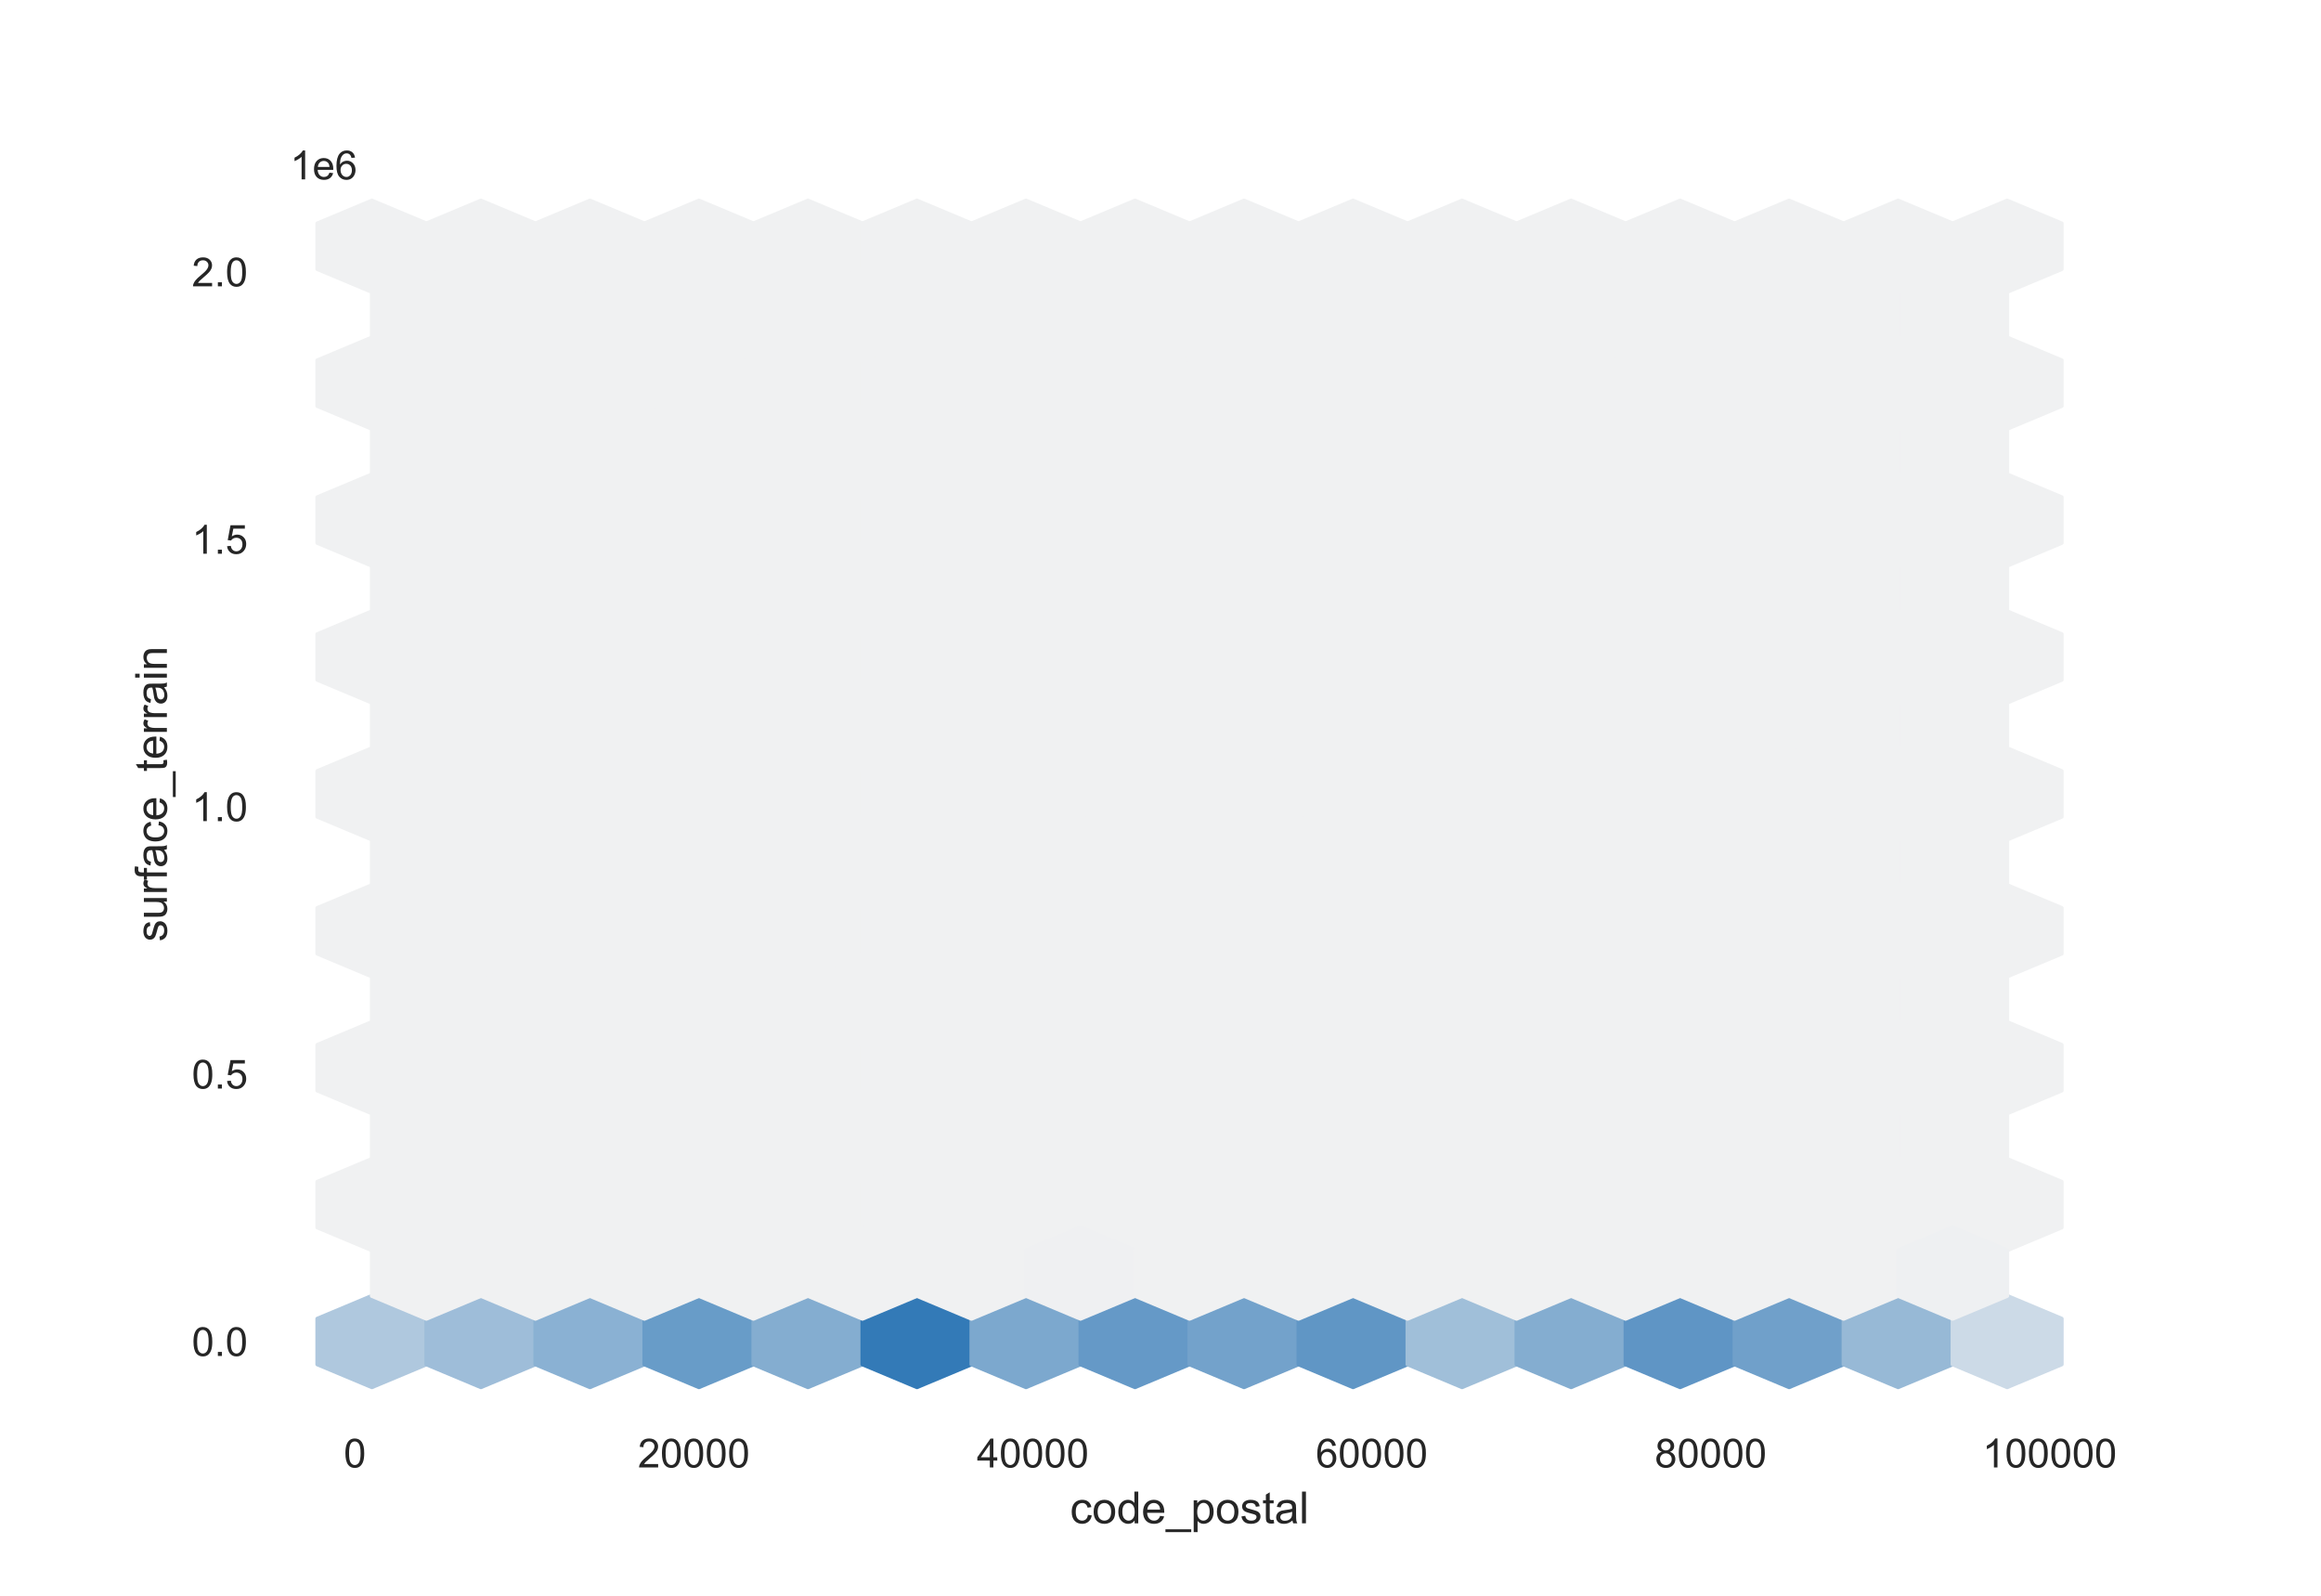 <?xml version="1.0" encoding="utf-8" standalone="no"?>
<!DOCTYPE svg PUBLIC "-//W3C//DTD SVG 1.1//EN"
  "http://www.w3.org/Graphics/SVG/1.1/DTD/svg11.dtd">
<!-- Created with matplotlib (https://matplotlib.org/) -->
<svg height="396pt" version="1.1" viewBox="0 0 576 396" width="576pt" xmlns="http://www.w3.org/2000/svg" xmlns:xlink="http://www.w3.org/1999/xlink">
 <defs>
  <style type="text/css">*{stroke-linecap:butt;stroke-linejoin:round;}</style>
 </defs>
 <g id="figure_1">
  <g id="patch_1">
   <path d="M 0 396 
L 576 396 
L 576 0 
L 0 0 
z
" style="fill:#ffffff;"/>
  </g>
  <g id="axes_1">
   <g id="patch_2">
    <path d="M 72 346.5 
L 518.4 346.5 
L 518.4 47.52 
L 72 47.52 
z
" style="fill:#ffffff;"/>
   </g>
   <g id="matplotlib.axis_1">
    <g id="xtick_1">
     <g id="text_1">
      <!-- 0 -->
      <g style="fill:#262626;" transform="translate(85.305 364.158)scale(0.1 -0.1)">
       <defs>
        <path d="M 4.156 35.297 
Q 4.156 48 6.766 55.734 
Q 9.375 63.484 14.516 67.672 
Q 19.672 71.875 27.484 71.875 
Q 33.25 71.875 37.594 69.547 
Q 41.938 67.234 44.766 62.859 
Q 47.609 58.5 49.219 52.219 
Q 50.828 45.953 50.828 35.297 
Q 50.828 22.703 48.234 14.969 
Q 45.656 7.234 40.5 3 
Q 35.359 -1.219 27.484 -1.219 
Q 17.141 -1.219 11.234 6.203 
Q 4.156 15.141 4.156 35.297 
z
M 13.188 35.297 
Q 13.188 17.672 17.312 11.828 
Q 21.438 6 27.484 6 
Q 33.547 6 37.672 11.859 
Q 41.797 17.719 41.797 35.297 
Q 41.797 52.984 37.672 58.781 
Q 33.547 64.594 27.391 64.594 
Q 21.344 64.594 17.719 59.469 
Q 13.188 52.938 13.188 35.297 
z
" id="ArialMT-48"/>
       </defs>
       <use xlink:href="#ArialMT-48"/>
      </g>
     </g>
    </g>
    <g id="xtick_2">
     <g id="text_2">
      <!-- 20000 -->
      <g style="fill:#262626;" transform="translate(158.299 364.158)scale(0.1 -0.1)">
       <defs>
        <path d="M 50.344 8.453 
L 50.344 0 
L 3.031 0 
Q 2.938 3.172 4.047 6.109 
Q 5.859 10.938 9.828 15.625 
Q 13.812 20.312 21.344 26.469 
Q 33.016 36.031 37.109 41.625 
Q 41.219 47.219 41.219 52.203 
Q 41.219 57.422 37.469 61 
Q 33.734 64.594 27.734 64.594 
Q 21.391 64.594 17.578 60.781 
Q 13.766 56.984 13.719 50.25 
L 4.688 51.172 
Q 5.609 61.281 11.656 66.578 
Q 17.719 71.875 27.938 71.875 
Q 38.234 71.875 44.234 66.156 
Q 50.25 60.453 50.25 52 
Q 50.25 47.703 48.484 43.547 
Q 46.734 39.406 42.656 34.812 
Q 38.578 30.219 29.109 22.219 
Q 21.188 15.578 18.938 13.203 
Q 16.703 10.844 15.234 8.453 
z
" id="ArialMT-50"/>
       </defs>
       <use xlink:href="#ArialMT-50"/>
       <use x="55.615" xlink:href="#ArialMT-48"/>
       <use x="111.23" xlink:href="#ArialMT-48"/>
       <use x="166.846" xlink:href="#ArialMT-48"/>
       <use x="222.461" xlink:href="#ArialMT-48"/>
      </g>
     </g>
    </g>
    <g id="xtick_3">
     <g id="text_3">
      <!-- 40000 -->
      <g style="fill:#262626;" transform="translate(242.415 364.158)scale(0.1 -0.1)">
       <defs>
        <path d="M 32.328 0 
L 32.328 17.141 
L 1.266 17.141 
L 1.266 25.203 
L 33.938 71.578 
L 41.109 71.578 
L 41.109 25.203 
L 50.781 25.203 
L 50.781 17.141 
L 41.109 17.141 
L 41.109 0 
z
M 32.328 25.203 
L 32.328 57.469 
L 9.906 25.203 
z
" id="ArialMT-52"/>
       </defs>
       <use xlink:href="#ArialMT-52"/>
       <use x="55.615" xlink:href="#ArialMT-48"/>
       <use x="111.23" xlink:href="#ArialMT-48"/>
       <use x="166.846" xlink:href="#ArialMT-48"/>
       <use x="222.461" xlink:href="#ArialMT-48"/>
      </g>
     </g>
    </g>
    <g id="xtick_4">
     <g id="text_4">
      <!-- 60000 -->
      <g style="fill:#262626;" transform="translate(326.531 364.158)scale(0.1 -0.1)">
       <defs>
        <path d="M 49.75 54.047 
L 41.016 53.375 
Q 39.844 58.547 37.703 60.891 
Q 34.125 64.656 28.906 64.656 
Q 24.703 64.656 21.531 62.312 
Q 17.391 59.281 14.984 53.469 
Q 12.594 47.656 12.5 36.922 
Q 15.672 41.75 20.266 44.094 
Q 24.859 46.438 29.891 46.438 
Q 38.672 46.438 44.844 39.969 
Q 51.031 33.5 51.031 23.25 
Q 51.031 16.5 48.125 10.719 
Q 45.219 4.938 40.141 1.859 
Q 35.062 -1.219 28.609 -1.219 
Q 17.625 -1.219 10.688 6.859 
Q 3.766 14.938 3.766 33.5 
Q 3.766 54.25 11.422 63.672 
Q 18.109 71.875 29.438 71.875 
Q 37.891 71.875 43.281 67.141 
Q 48.688 62.406 49.75 54.047 
z
M 13.875 23.188 
Q 13.875 18.656 15.797 14.5 
Q 17.719 10.359 21.188 8.172 
Q 24.656 6 28.469 6 
Q 34.031 6 38.031 10.484 
Q 42.047 14.984 42.047 22.703 
Q 42.047 30.125 38.078 34.391 
Q 34.125 38.672 28.125 38.672 
Q 22.172 38.672 18.016 34.391 
Q 13.875 30.125 13.875 23.188 
z
" id="ArialMT-54"/>
       </defs>
       <use xlink:href="#ArialMT-54"/>
       <use x="55.615" xlink:href="#ArialMT-48"/>
       <use x="111.23" xlink:href="#ArialMT-48"/>
       <use x="166.846" xlink:href="#ArialMT-48"/>
       <use x="222.461" xlink:href="#ArialMT-48"/>
      </g>
     </g>
    </g>
    <g id="xtick_5">
     <g id="text_5">
      <!-- 80000 -->
      <g style="fill:#262626;" transform="translate(410.647 364.158)scale(0.1 -0.1)">
       <defs>
        <path d="M 17.672 38.812 
Q 12.203 40.828 9.562 44.531 
Q 6.938 48.25 6.938 53.422 
Q 6.938 61.234 12.547 66.547 
Q 18.172 71.875 27.484 71.875 
Q 36.859 71.875 42.578 66.422 
Q 48.297 60.984 48.297 53.172 
Q 48.297 48.188 45.672 44.5 
Q 43.062 40.828 37.75 38.812 
Q 44.344 36.672 47.781 31.875 
Q 51.219 27.094 51.219 20.453 
Q 51.219 11.281 44.719 5.031 
Q 38.234 -1.219 27.641 -1.219 
Q 17.047 -1.219 10.547 5.047 
Q 4.047 11.328 4.047 20.703 
Q 4.047 27.688 7.594 32.391 
Q 11.141 37.109 17.672 38.812 
z
M 15.922 53.719 
Q 15.922 48.641 19.188 45.406 
Q 22.469 42.188 27.688 42.188 
Q 32.766 42.188 36.016 45.375 
Q 39.266 48.578 39.266 53.219 
Q 39.266 58.062 35.906 61.359 
Q 32.562 64.656 27.594 64.656 
Q 22.562 64.656 19.234 61.422 
Q 15.922 58.203 15.922 53.719 
z
M 13.094 20.656 
Q 13.094 16.891 14.875 13.375 
Q 16.656 9.859 20.172 7.922 
Q 23.688 6 27.734 6 
Q 34.031 6 38.125 10.047 
Q 42.234 14.109 42.234 20.359 
Q 42.234 26.703 38.016 30.859 
Q 33.797 35.016 27.438 35.016 
Q 21.234 35.016 17.156 30.906 
Q 13.094 26.812 13.094 20.656 
z
" id="ArialMT-56"/>
       </defs>
       <use xlink:href="#ArialMT-56"/>
       <use x="55.615" xlink:href="#ArialMT-48"/>
       <use x="111.23" xlink:href="#ArialMT-48"/>
       <use x="166.846" xlink:href="#ArialMT-48"/>
       <use x="222.461" xlink:href="#ArialMT-48"/>
      </g>
     </g>
    </g>
    <g id="xtick_6">
     <g id="text_6">
      <!-- 100000 -->
      <g style="fill:#262626;" transform="translate(491.983 364.158)scale(0.1 -0.1)">
       <defs>
        <path d="M 37.25 0 
L 28.469 0 
L 28.469 56 
Q 25.297 52.984 20.141 49.953 
Q 14.984 46.922 10.891 45.406 
L 10.891 53.906 
Q 18.266 57.375 23.781 62.297 
Q 29.297 67.234 31.594 71.875 
L 37.25 71.875 
z
" id="ArialMT-49"/>
       </defs>
       <use xlink:href="#ArialMT-49"/>
       <use x="55.615" xlink:href="#ArialMT-48"/>
       <use x="111.23" xlink:href="#ArialMT-48"/>
       <use x="166.846" xlink:href="#ArialMT-48"/>
       <use x="222.461" xlink:href="#ArialMT-48"/>
       <use x="278.076" xlink:href="#ArialMT-48"/>
      </g>
     </g>
    </g>
    <g id="text_7">
     <!-- code_postal -->
     <g style="fill:#262626;" transform="translate(265.54 378.019)scale(0.11 -0.11)">
      <defs>
       <path d="M 40.438 19 
L 49.078 17.875 
Q 47.656 8.938 41.812 3.875 
Q 35.984 -1.172 27.484 -1.172 
Q 16.844 -1.172 10.375 5.781 
Q 3.906 12.75 3.906 25.734 
Q 3.906 34.125 6.688 40.422 
Q 9.469 46.734 15.156 49.875 
Q 20.844 53.031 27.547 53.031 
Q 35.984 53.031 41.359 48.75 
Q 46.734 44.484 48.25 36.625 
L 39.703 35.297 
Q 38.484 40.531 35.375 43.156 
Q 32.281 45.797 27.875 45.797 
Q 21.234 45.797 17.078 41.031 
Q 12.938 36.281 12.938 25.984 
Q 12.938 15.531 16.938 10.797 
Q 20.953 6.062 27.391 6.062 
Q 32.562 6.062 36.031 9.234 
Q 39.5 12.406 40.438 19 
z
" id="ArialMT-99"/>
       <path d="M 3.328 25.922 
Q 3.328 40.328 11.328 47.266 
Q 18.016 53.031 27.641 53.031 
Q 38.328 53.031 45.109 46.016 
Q 51.906 39.016 51.906 26.656 
Q 51.906 16.656 48.906 10.906 
Q 45.906 5.172 40.156 2 
Q 34.422 -1.172 27.641 -1.172 
Q 16.75 -1.172 10.031 5.812 
Q 3.328 12.797 3.328 25.922 
z
M 12.359 25.922 
Q 12.359 15.969 16.703 11.016 
Q 21.047 6.062 27.641 6.062 
Q 34.188 6.062 38.531 11.031 
Q 42.875 16.016 42.875 26.219 
Q 42.875 35.844 38.5 40.797 
Q 34.125 45.75 27.641 45.75 
Q 21.047 45.75 16.703 40.812 
Q 12.359 35.891 12.359 25.922 
z
" id="ArialMT-111"/>
       <path d="M 40.234 0 
L 40.234 6.547 
Q 35.297 -1.172 25.734 -1.172 
Q 19.531 -1.172 14.328 2.25 
Q 9.125 5.672 6.266 11.797 
Q 3.422 17.922 3.422 25.875 
Q 3.422 33.641 6 39.969 
Q 8.594 46.297 13.766 49.656 
Q 18.953 53.031 25.344 53.031 
Q 30.031 53.031 33.688 51.047 
Q 37.359 49.078 39.656 45.906 
L 39.656 71.578 
L 48.391 71.578 
L 48.391 0 
z
M 12.453 25.875 
Q 12.453 15.922 16.641 10.984 
Q 20.844 6.062 26.562 6.062 
Q 32.328 6.062 36.344 10.766 
Q 40.375 15.484 40.375 25.141 
Q 40.375 35.797 36.266 40.766 
Q 32.172 45.75 26.172 45.75 
Q 20.312 45.75 16.375 40.969 
Q 12.453 36.188 12.453 25.875 
z
" id="ArialMT-100"/>
       <path d="M 42.094 16.703 
L 51.172 15.578 
Q 49.031 7.625 43.219 3.219 
Q 37.406 -1.172 28.375 -1.172 
Q 17 -1.172 10.328 5.828 
Q 3.656 12.844 3.656 25.484 
Q 3.656 38.578 10.391 45.797 
Q 17.141 53.031 27.875 53.031 
Q 38.281 53.031 44.875 45.953 
Q 51.469 38.875 51.469 26.031 
Q 51.469 25.25 51.422 23.688 
L 12.75 23.688 
Q 13.234 15.141 17.578 10.594 
Q 21.922 6.062 28.422 6.062 
Q 33.25 6.062 36.672 8.594 
Q 40.094 11.141 42.094 16.703 
z
M 13.234 30.906 
L 42.188 30.906 
Q 41.609 37.453 38.875 40.719 
Q 34.672 45.797 27.984 45.797 
Q 21.922 45.797 17.797 41.75 
Q 13.672 37.703 13.234 30.906 
z
" id="ArialMT-101"/>
       <path d="M -1.516 -19.875 
L -1.516 -13.531 
L 56.734 -13.531 
L 56.734 -19.875 
z
" id="ArialMT-95"/>
       <path d="M 6.594 -19.875 
L 6.594 51.859 
L 14.594 51.859 
L 14.594 45.125 
Q 17.438 49.078 21 51.047 
Q 24.562 53.031 29.641 53.031 
Q 36.281 53.031 41.359 49.609 
Q 46.438 46.188 49.016 39.953 
Q 51.609 33.734 51.609 26.312 
Q 51.609 18.359 48.75 11.984 
Q 45.906 5.609 40.453 2.219 
Q 35.016 -1.172 29 -1.172 
Q 24.609 -1.172 21.109 0.688 
Q 17.625 2.547 15.375 5.375 
L 15.375 -19.875 
z
M 14.547 25.641 
Q 14.547 15.625 18.594 10.844 
Q 22.656 6.062 28.422 6.062 
Q 34.281 6.062 38.453 11.016 
Q 42.625 15.969 42.625 26.375 
Q 42.625 36.281 38.547 41.203 
Q 34.469 46.141 28.812 46.141 
Q 23.188 46.141 18.859 40.891 
Q 14.547 35.641 14.547 25.641 
z
" id="ArialMT-112"/>
       <path d="M 3.078 15.484 
L 11.766 16.844 
Q 12.5 11.625 15.844 8.844 
Q 19.188 6.062 25.203 6.062 
Q 31.25 6.062 34.172 8.516 
Q 37.109 10.984 37.109 14.312 
Q 37.109 17.281 34.516 19 
Q 32.719 20.172 25.531 21.969 
Q 15.875 24.422 12.141 26.203 
Q 8.406 27.984 6.469 31.125 
Q 4.547 34.281 4.547 38.094 
Q 4.547 41.547 6.125 44.5 
Q 7.719 47.469 10.453 49.422 
Q 12.5 50.922 16.031 51.969 
Q 19.578 53.031 23.641 53.031 
Q 29.734 53.031 34.344 51.266 
Q 38.969 49.516 41.156 46.5 
Q 43.359 43.5 44.188 38.484 
L 35.594 37.312 
Q 35.016 41.312 32.203 43.547 
Q 29.391 45.797 24.266 45.797 
Q 18.219 45.797 15.625 43.797 
Q 13.031 41.797 13.031 39.109 
Q 13.031 37.406 14.109 36.031 
Q 15.188 34.625 17.484 33.688 
Q 18.797 33.203 25.25 31.453 
Q 34.578 28.953 38.25 27.359 
Q 41.938 25.781 44.031 22.75 
Q 46.141 19.734 46.141 15.234 
Q 46.141 10.844 43.578 6.953 
Q 41.016 3.078 36.172 0.953 
Q 31.344 -1.172 25.25 -1.172 
Q 15.141 -1.172 9.844 3.031 
Q 4.547 7.234 3.078 15.484 
z
" id="ArialMT-115"/>
       <path d="M 25.781 7.859 
L 27.047 0.094 
Q 23.344 -0.688 20.406 -0.688 
Q 15.625 -0.688 12.984 0.828 
Q 10.359 2.344 9.281 4.812 
Q 8.203 7.281 8.203 15.188 
L 8.203 45.016 
L 1.766 45.016 
L 1.766 51.859 
L 8.203 51.859 
L 8.203 64.703 
L 16.938 69.969 
L 16.938 51.859 
L 25.781 51.859 
L 25.781 45.016 
L 16.938 45.016 
L 16.938 14.703 
Q 16.938 10.938 17.406 9.859 
Q 17.875 8.797 18.922 8.156 
Q 19.969 7.516 21.922 7.516 
Q 23.391 7.516 25.781 7.859 
z
" id="ArialMT-116"/>
       <path d="M 40.438 6.391 
Q 35.547 2.25 31.031 0.531 
Q 26.516 -1.172 21.344 -1.172 
Q 12.797 -1.172 8.203 3 
Q 3.609 7.172 3.609 13.672 
Q 3.609 17.484 5.344 20.625 
Q 7.078 23.781 9.891 25.688 
Q 12.703 27.594 16.219 28.562 
Q 18.797 29.25 24.031 29.891 
Q 34.672 31.156 39.703 32.906 
Q 39.75 34.719 39.75 35.203 
Q 39.75 40.578 37.25 42.781 
Q 33.891 45.75 27.25 45.75 
Q 21.047 45.75 18.094 43.578 
Q 15.141 41.406 13.719 35.891 
L 5.125 37.062 
Q 6.297 42.578 8.984 45.969 
Q 11.672 49.359 16.75 51.188 
Q 21.828 53.031 28.516 53.031 
Q 35.156 53.031 39.297 51.469 
Q 43.453 49.906 45.406 47.531 
Q 47.359 45.172 48.141 41.547 
Q 48.578 39.312 48.578 33.453 
L 48.578 21.734 
Q 48.578 9.469 49.141 6.219 
Q 49.703 2.984 51.375 0 
L 42.188 0 
Q 40.828 2.734 40.438 6.391 
z
M 39.703 26.031 
Q 34.906 24.078 25.344 22.703 
Q 19.922 21.922 17.672 20.938 
Q 15.438 19.969 14.203 18.094 
Q 12.984 16.219 12.984 13.922 
Q 12.984 10.406 15.641 8.062 
Q 18.312 5.719 23.438 5.719 
Q 28.516 5.719 32.469 7.938 
Q 36.422 10.156 38.281 14.016 
Q 39.703 17 39.703 22.797 
z
" id="ArialMT-97"/>
       <path d="M 6.391 0 
L 6.391 71.578 
L 15.188 71.578 
L 15.188 0 
z
" id="ArialMT-108"/>
      </defs>
      <use xlink:href="#ArialMT-99"/>
      <use x="50" xlink:href="#ArialMT-111"/>
      <use x="105.615" xlink:href="#ArialMT-100"/>
      <use x="161.23" xlink:href="#ArialMT-101"/>
      <use x="216.846" xlink:href="#ArialMT-95"/>
      <use x="272.461" xlink:href="#ArialMT-112"/>
      <use x="328.076" xlink:href="#ArialMT-111"/>
      <use x="383.691" xlink:href="#ArialMT-115"/>
      <use x="433.691" xlink:href="#ArialMT-116"/>
      <use x="461.475" xlink:href="#ArialMT-97"/>
      <use x="517.09" xlink:href="#ArialMT-108"/>
     </g>
    </g>
   </g>
   <g id="matplotlib.axis_2">
    <g id="ytick_1">
     <g id="text_8">
      <!-- 0.0 -->
      <g style="fill:#262626;" transform="translate(47.6 336.489)scale(0.1 -0.1)">
       <defs>
        <path d="M 9.078 0 
L 9.078 10.016 
L 19.094 10.016 
L 19.094 0 
z
" id="ArialMT-46"/>
       </defs>
       <use xlink:href="#ArialMT-48"/>
       <use x="55.615" xlink:href="#ArialMT-46"/>
       <use x="83.398" xlink:href="#ArialMT-48"/>
      </g>
     </g>
    </g>
    <g id="ytick_2">
     <g id="text_9">
      <!-- 0.5 -->
      <g style="fill:#262626;" transform="translate(47.6 270.13)scale(0.1 -0.1)">
       <defs>
        <path d="M 4.156 18.75 
L 13.375 19.531 
Q 14.406 12.797 18.141 9.391 
Q 21.875 6 27.156 6 
Q 33.5 6 37.891 10.781 
Q 42.281 15.578 42.281 23.484 
Q 42.281 31 38.062 35.344 
Q 33.844 39.703 27 39.703 
Q 22.75 39.703 19.328 37.766 
Q 15.922 35.844 13.969 32.766 
L 5.719 33.844 
L 12.641 70.609 
L 48.25 70.609 
L 48.25 62.203 
L 19.672 62.203 
L 15.828 42.969 
Q 22.266 47.469 29.344 47.469 
Q 38.719 47.469 45.156 40.969 
Q 51.609 34.469 51.609 24.266 
Q 51.609 14.547 45.953 7.469 
Q 39.062 -1.219 27.156 -1.219 
Q 17.391 -1.219 11.203 4.25 
Q 5.031 9.719 4.156 18.75 
z
" id="ArialMT-53"/>
       </defs>
       <use xlink:href="#ArialMT-48"/>
       <use x="55.615" xlink:href="#ArialMT-46"/>
       <use x="83.398" xlink:href="#ArialMT-53"/>
      </g>
     </g>
    </g>
    <g id="ytick_3">
     <g id="text_10">
      <!-- 1.0 -->
      <g style="fill:#262626;" transform="translate(47.6 203.772)scale(0.1 -0.1)">
       <use xlink:href="#ArialMT-49"/>
       <use x="55.615" xlink:href="#ArialMT-46"/>
       <use x="83.398" xlink:href="#ArialMT-48"/>
      </g>
     </g>
    </g>
    <g id="ytick_4">
     <g id="text_11">
      <!-- 1.5 -->
      <g style="fill:#262626;" transform="translate(47.6 137.413)scale(0.1 -0.1)">
       <use xlink:href="#ArialMT-49"/>
       <use x="55.615" xlink:href="#ArialMT-46"/>
       <use x="83.398" xlink:href="#ArialMT-53"/>
      </g>
     </g>
    </g>
    <g id="ytick_5">
     <g id="text_12">
      <!-- 2.0 -->
      <g style="fill:#262626;" transform="translate(47.6 71.054)scale(0.1 -0.1)">
       <use xlink:href="#ArialMT-50"/>
       <use x="55.615" xlink:href="#ArialMT-46"/>
       <use x="83.398" xlink:href="#ArialMT-48"/>
      </g>
     </g>
    </g>
    <g id="text_13">
     <!-- surface_terrain -->
     <g style="fill:#262626;" transform="translate(41.414 233.692)rotate(-90)scale(0.11 -0.11)">
      <defs>
       <path d="M 40.578 0 
L 40.578 7.625 
Q 34.516 -1.172 24.125 -1.172 
Q 19.531 -1.172 15.547 0.578 
Q 11.578 2.344 9.641 5 
Q 7.719 7.672 6.938 11.531 
Q 6.391 14.109 6.391 19.734 
L 6.391 51.859 
L 15.188 51.859 
L 15.188 23.094 
Q 15.188 16.219 15.719 13.812 
Q 16.547 10.359 19.234 8.375 
Q 21.922 6.391 25.875 6.391 
Q 29.828 6.391 33.297 8.422 
Q 36.766 10.453 38.203 13.938 
Q 39.656 17.438 39.656 24.078 
L 39.656 51.859 
L 48.438 51.859 
L 48.438 0 
z
" id="ArialMT-117"/>
       <path d="M 6.5 0 
L 6.5 51.859 
L 14.406 51.859 
L 14.406 44 
Q 17.438 49.516 20 51.266 
Q 22.562 53.031 25.641 53.031 
Q 30.078 53.031 34.672 50.203 
L 31.641 42.047 
Q 28.422 43.953 25.203 43.953 
Q 22.312 43.953 20.016 42.219 
Q 17.719 40.484 16.75 37.406 
Q 15.281 32.719 15.281 27.156 
L 15.281 0 
z
" id="ArialMT-114"/>
       <path d="M 8.688 0 
L 8.688 45.016 
L 0.922 45.016 
L 0.922 51.859 
L 8.688 51.859 
L 8.688 57.375 
Q 8.688 62.594 9.625 65.141 
Q 10.891 68.562 14.078 70.672 
Q 17.281 72.797 23.047 72.797 
Q 26.766 72.797 31.25 71.922 
L 29.938 64.266 
Q 27.203 64.75 24.75 64.75 
Q 20.75 64.75 19.094 63.031 
Q 17.438 61.328 17.438 56.641 
L 17.438 51.859 
L 27.547 51.859 
L 27.547 45.016 
L 17.438 45.016 
L 17.438 0 
z
" id="ArialMT-102"/>
       <path d="M 6.641 61.469 
L 6.641 71.578 
L 15.438 71.578 
L 15.438 61.469 
z
M 6.641 0 
L 6.641 51.859 
L 15.438 51.859 
L 15.438 0 
z
" id="ArialMT-105"/>
       <path d="M 6.594 0 
L 6.594 51.859 
L 14.5 51.859 
L 14.5 44.484 
Q 20.219 53.031 31 53.031 
Q 35.688 53.031 39.625 51.344 
Q 43.562 49.656 45.516 46.922 
Q 47.469 44.188 48.25 40.438 
Q 48.734 37.984 48.734 31.891 
L 48.734 0 
L 39.938 0 
L 39.938 31.547 
Q 39.938 36.922 38.906 39.578 
Q 37.891 42.234 35.281 43.812 
Q 32.672 45.406 29.156 45.406 
Q 23.531 45.406 19.453 41.844 
Q 15.375 38.281 15.375 28.328 
L 15.375 0 
z
" id="ArialMT-110"/>
      </defs>
      <use xlink:href="#ArialMT-115"/>
      <use x="50" xlink:href="#ArialMT-117"/>
      <use x="105.615" xlink:href="#ArialMT-114"/>
      <use x="138.916" xlink:href="#ArialMT-102"/>
      <use x="166.699" xlink:href="#ArialMT-97"/>
      <use x="222.314" xlink:href="#ArialMT-99"/>
      <use x="272.314" xlink:href="#ArialMT-101"/>
      <use x="327.93" xlink:href="#ArialMT-95"/>
      <use x="383.545" xlink:href="#ArialMT-116"/>
      <use x="411.328" xlink:href="#ArialMT-101"/>
      <use x="466.943" xlink:href="#ArialMT-114"/>
      <use x="500.244" xlink:href="#ArialMT-114"/>
      <use x="533.545" xlink:href="#ArialMT-97"/>
      <use x="589.16" xlink:href="#ArialMT-105"/>
      <use x="611.377" xlink:href="#ArialMT-110"/>
     </g>
    </g>
    <g id="text_14">
     <!-- 1e6 -->
     <g style="fill:#262626;" transform="translate(72 44.52)scale(0.1 -0.1)">
      <use xlink:href="#ArialMT-49"/>
      <use x="55.615" xlink:href="#ArialMT-101"/>
      <use x="111.23" xlink:href="#ArialMT-54"/>
     </g>
    </g>
   </g>
   <g id="PolyCollection_1">
    <defs>
     <path d="M 101.612 -57.427 
L 101.612 -68.752 
L 88.085 -74.415 
L 74.558 -68.752 
L 74.558 -57.427 
L 88.085 -51.765 
z
" id="C0_0_37df55f407"/>
    </defs>
    <g clip-path="url(#pf2a3583a27)">
     <use style="fill:#afc8de;stroke:#afc8de;" x="4.206" xlink:href="#C0_0_37df55f407" y="396"/>
    </g>
    <g clip-path="url(#pf2a3583a27)">
     <use style="fill:#f0f1f2;stroke:#f0f1f2;" x="4.206" xlink:href="#C0_0_37df55f407" y="362.025"/>
    </g>
    <g clip-path="url(#pf2a3583a27)">
     <use style="fill:#f0f1f2;stroke:#f0f1f2;" x="4.206" xlink:href="#C0_0_37df55f407" y="328.05"/>
    </g>
    <g clip-path="url(#pf2a3583a27)">
     <use style="fill:#f0f1f2;stroke:#f0f1f2;" x="4.206" xlink:href="#C0_0_37df55f407" y="294.075"/>
    </g>
    <g clip-path="url(#pf2a3583a27)">
     <use style="fill:#f0f1f2;stroke:#f0f1f2;" x="4.206" xlink:href="#C0_0_37df55f407" y="260.1"/>
    </g>
    <g clip-path="url(#pf2a3583a27)">
     <use style="fill:#f0f1f2;stroke:#f0f1f2;" x="4.206" xlink:href="#C0_0_37df55f407" y="226.125"/>
    </g>
    <g clip-path="url(#pf2a3583a27)">
     <use style="fill:#f0f1f2;stroke:#f0f1f2;" x="4.206" xlink:href="#C0_0_37df55f407" y="192.15"/>
    </g>
    <g clip-path="url(#pf2a3583a27)">
     <use style="fill:#f0f1f2;stroke:#f0f1f2;" x="4.206" xlink:href="#C0_0_37df55f407" y="158.175"/>
    </g>
    <g clip-path="url(#pf2a3583a27)">
     <use style="fill:#f0f1f2;stroke:#f0f1f2;" x="4.206" xlink:href="#C0_0_37df55f407" y="124.2"/>
    </g>
    <g clip-path="url(#pf2a3583a27)">
     <use style="fill:#9ebdd9;stroke:#9ebdd9;" x="31.26" xlink:href="#C0_0_37df55f407" y="396"/>
    </g>
    <g clip-path="url(#pf2a3583a27)">
     <use style="fill:#f0f1f2;stroke:#f0f1f2;" x="31.26" xlink:href="#C0_0_37df55f407" y="362.025"/>
    </g>
    <g clip-path="url(#pf2a3583a27)">
     <use style="fill:#f0f1f2;stroke:#f0f1f2;" x="31.26" xlink:href="#C0_0_37df55f407" y="328.05"/>
    </g>
    <g clip-path="url(#pf2a3583a27)">
     <use style="fill:#f0f1f2;stroke:#f0f1f2;" x="31.26" xlink:href="#C0_0_37df55f407" y="294.075"/>
    </g>
    <g clip-path="url(#pf2a3583a27)">
     <use style="fill:#f0f1f2;stroke:#f0f1f2;" x="31.26" xlink:href="#C0_0_37df55f407" y="260.1"/>
    </g>
    <g clip-path="url(#pf2a3583a27)">
     <use style="fill:#f0f1f2;stroke:#f0f1f2;" x="31.26" xlink:href="#C0_0_37df55f407" y="226.125"/>
    </g>
    <g clip-path="url(#pf2a3583a27)">
     <use style="fill:#f0f1f2;stroke:#f0f1f2;" x="31.26" xlink:href="#C0_0_37df55f407" y="192.15"/>
    </g>
    <g clip-path="url(#pf2a3583a27)">
     <use style="fill:#f0f1f2;stroke:#f0f1f2;" x="31.26" xlink:href="#C0_0_37df55f407" y="158.175"/>
    </g>
    <g clip-path="url(#pf2a3583a27)">
     <use style="fill:#f0f1f2;stroke:#f0f1f2;" x="31.26" xlink:href="#C0_0_37df55f407" y="124.2"/>
    </g>
    <g clip-path="url(#pf2a3583a27)">
     <use style="fill:#8ab1d3;stroke:#8ab1d3;" x="58.315" xlink:href="#C0_0_37df55f407" y="396"/>
    </g>
    <g clip-path="url(#pf2a3583a27)">
     <use style="fill:#f0f1f2;stroke:#f0f1f2;" x="58.315" xlink:href="#C0_0_37df55f407" y="362.025"/>
    </g>
    <g clip-path="url(#pf2a3583a27)">
     <use style="fill:#f0f1f2;stroke:#f0f1f2;" x="58.315" xlink:href="#C0_0_37df55f407" y="328.05"/>
    </g>
    <g clip-path="url(#pf2a3583a27)">
     <use style="fill:#f0f1f2;stroke:#f0f1f2;" x="58.315" xlink:href="#C0_0_37df55f407" y="294.075"/>
    </g>
    <g clip-path="url(#pf2a3583a27)">
     <use style="fill:#f0f1f2;stroke:#f0f1f2;" x="58.315" xlink:href="#C0_0_37df55f407" y="260.1"/>
    </g>
    <g clip-path="url(#pf2a3583a27)">
     <use style="fill:#f0f1f2;stroke:#f0f1f2;" x="58.315" xlink:href="#C0_0_37df55f407" y="226.125"/>
    </g>
    <g clip-path="url(#pf2a3583a27)">
     <use style="fill:#f0f1f2;stroke:#f0f1f2;" x="58.315" xlink:href="#C0_0_37df55f407" y="192.15"/>
    </g>
    <g clip-path="url(#pf2a3583a27)">
     <use style="fill:#f0f1f2;stroke:#f0f1f2;" x="58.315" xlink:href="#C0_0_37df55f407" y="158.175"/>
    </g>
    <g clip-path="url(#pf2a3583a27)">
     <use style="fill:#f0f1f2;stroke:#f0f1f2;" x="58.315" xlink:href="#C0_0_37df55f407" y="124.2"/>
    </g>
    <g clip-path="url(#pf2a3583a27)">
     <use style="fill:#689cc8;stroke:#689cc8;" x="85.369" xlink:href="#C0_0_37df55f407" y="396"/>
    </g>
    <g clip-path="url(#pf2a3583a27)">
     <use style="fill:#f0f1f2;stroke:#f0f1f2;" x="85.369" xlink:href="#C0_0_37df55f407" y="362.025"/>
    </g>
    <g clip-path="url(#pf2a3583a27)">
     <use style="fill:#f0f1f2;stroke:#f0f1f2;" x="85.369" xlink:href="#C0_0_37df55f407" y="328.05"/>
    </g>
    <g clip-path="url(#pf2a3583a27)">
     <use style="fill:#f0f1f2;stroke:#f0f1f2;" x="85.369" xlink:href="#C0_0_37df55f407" y="294.075"/>
    </g>
    <g clip-path="url(#pf2a3583a27)">
     <use style="fill:#f0f1f2;stroke:#f0f1f2;" x="85.369" xlink:href="#C0_0_37df55f407" y="260.1"/>
    </g>
    <g clip-path="url(#pf2a3583a27)">
     <use style="fill:#f0f1f2;stroke:#f0f1f2;" x="85.369" xlink:href="#C0_0_37df55f407" y="226.125"/>
    </g>
    <g clip-path="url(#pf2a3583a27)">
     <use style="fill:#f0f1f2;stroke:#f0f1f2;" x="85.369" xlink:href="#C0_0_37df55f407" y="192.15"/>
    </g>
    <g clip-path="url(#pf2a3583a27)">
     <use style="fill:#f0f1f2;stroke:#f0f1f2;" x="85.369" xlink:href="#C0_0_37df55f407" y="158.175"/>
    </g>
    <g clip-path="url(#pf2a3583a27)">
     <use style="fill:#f0f1f2;stroke:#f0f1f2;" x="85.369" xlink:href="#C0_0_37df55f407" y="124.2"/>
    </g>
    <g clip-path="url(#pf2a3583a27)">
     <use style="fill:#84add0;stroke:#84add0;" x="112.424" xlink:href="#C0_0_37df55f407" y="396"/>
    </g>
    <g clip-path="url(#pf2a3583a27)">
     <use style="fill:#f0f1f2;stroke:#f0f1f2;" x="112.424" xlink:href="#C0_0_37df55f407" y="362.025"/>
    </g>
    <g clip-path="url(#pf2a3583a27)">
     <use style="fill:#f0f1f2;stroke:#f0f1f2;" x="112.424" xlink:href="#C0_0_37df55f407" y="328.05"/>
    </g>
    <g clip-path="url(#pf2a3583a27)">
     <use style="fill:#f0f1f2;stroke:#f0f1f2;" x="112.424" xlink:href="#C0_0_37df55f407" y="294.075"/>
    </g>
    <g clip-path="url(#pf2a3583a27)">
     <use style="fill:#f0f1f2;stroke:#f0f1f2;" x="112.424" xlink:href="#C0_0_37df55f407" y="260.1"/>
    </g>
    <g clip-path="url(#pf2a3583a27)">
     <use style="fill:#f0f1f2;stroke:#f0f1f2;" x="112.424" xlink:href="#C0_0_37df55f407" y="226.125"/>
    </g>
    <g clip-path="url(#pf2a3583a27)">
     <use style="fill:#f0f1f2;stroke:#f0f1f2;" x="112.424" xlink:href="#C0_0_37df55f407" y="192.15"/>
    </g>
    <g clip-path="url(#pf2a3583a27)">
     <use style="fill:#f0f1f2;stroke:#f0f1f2;" x="112.424" xlink:href="#C0_0_37df55f407" y="158.175"/>
    </g>
    <g clip-path="url(#pf2a3583a27)">
     <use style="fill:#f0f1f2;stroke:#f0f1f2;" x="112.424" xlink:href="#C0_0_37df55f407" y="124.2"/>
    </g>
    <g clip-path="url(#pf2a3583a27)">
     <use style="fill:#337ab7;stroke:#337ab7;" x="139.479" xlink:href="#C0_0_37df55f407" y="396"/>
    </g>
    <g clip-path="url(#pf2a3583a27)">
     <use style="fill:#f0f1f2;stroke:#f0f1f2;" x="139.479" xlink:href="#C0_0_37df55f407" y="362.025"/>
    </g>
    <g clip-path="url(#pf2a3583a27)">
     <use style="fill:#f0f1f2;stroke:#f0f1f2;" x="139.479" xlink:href="#C0_0_37df55f407" y="328.05"/>
    </g>
    <g clip-path="url(#pf2a3583a27)">
     <use style="fill:#f0f1f2;stroke:#f0f1f2;" x="139.479" xlink:href="#C0_0_37df55f407" y="294.075"/>
    </g>
    <g clip-path="url(#pf2a3583a27)">
     <use style="fill:#f0f1f2;stroke:#f0f1f2;" x="139.479" xlink:href="#C0_0_37df55f407" y="260.1"/>
    </g>
    <g clip-path="url(#pf2a3583a27)">
     <use style="fill:#f0f1f2;stroke:#f0f1f2;" x="139.479" xlink:href="#C0_0_37df55f407" y="226.125"/>
    </g>
    <g clip-path="url(#pf2a3583a27)">
     <use style="fill:#f0f1f2;stroke:#f0f1f2;" x="139.479" xlink:href="#C0_0_37df55f407" y="192.15"/>
    </g>
    <g clip-path="url(#pf2a3583a27)">
     <use style="fill:#f0f1f2;stroke:#f0f1f2;" x="139.479" xlink:href="#C0_0_37df55f407" y="158.175"/>
    </g>
    <g clip-path="url(#pf2a3583a27)">
     <use style="fill:#f0f1f2;stroke:#f0f1f2;" x="139.479" xlink:href="#C0_0_37df55f407" y="124.2"/>
    </g>
    <g clip-path="url(#pf2a3583a27)">
     <use style="fill:#7ca8ce;stroke:#7ca8ce;" x="166.533" xlink:href="#C0_0_37df55f407" y="396"/>
    </g>
    <g clip-path="url(#pf2a3583a27)">
     <use style="fill:#f0f1f2;stroke:#f0f1f2;" x="166.533" xlink:href="#C0_0_37df55f407" y="362.025"/>
    </g>
    <g clip-path="url(#pf2a3583a27)">
     <use style="fill:#f0f1f2;stroke:#f0f1f2;" x="166.533" xlink:href="#C0_0_37df55f407" y="328.05"/>
    </g>
    <g clip-path="url(#pf2a3583a27)">
     <use style="fill:#f0f1f2;stroke:#f0f1f2;" x="166.533" xlink:href="#C0_0_37df55f407" y="294.075"/>
    </g>
    <g clip-path="url(#pf2a3583a27)">
     <use style="fill:#f0f1f2;stroke:#f0f1f2;" x="166.533" xlink:href="#C0_0_37df55f407" y="260.1"/>
    </g>
    <g clip-path="url(#pf2a3583a27)">
     <use style="fill:#f0f1f2;stroke:#f0f1f2;" x="166.533" xlink:href="#C0_0_37df55f407" y="226.125"/>
    </g>
    <g clip-path="url(#pf2a3583a27)">
     <use style="fill:#f0f1f2;stroke:#f0f1f2;" x="166.533" xlink:href="#C0_0_37df55f407" y="192.15"/>
    </g>
    <g clip-path="url(#pf2a3583a27)">
     <use style="fill:#f0f1f2;stroke:#f0f1f2;" x="166.533" xlink:href="#C0_0_37df55f407" y="158.175"/>
    </g>
    <g clip-path="url(#pf2a3583a27)">
     <use style="fill:#f0f1f2;stroke:#f0f1f2;" x="166.533" xlink:href="#C0_0_37df55f407" y="124.2"/>
    </g>
    <g clip-path="url(#pf2a3583a27)">
     <use style="fill:#6599c7;stroke:#6599c7;" x="193.588" xlink:href="#C0_0_37df55f407" y="396"/>
    </g>
    <g clip-path="url(#pf2a3583a27)">
     <use style="fill:#f0f1f2;stroke:#f0f1f2;" x="193.588" xlink:href="#C0_0_37df55f407" y="362.025"/>
    </g>
    <g clip-path="url(#pf2a3583a27)">
     <use style="fill:#f0f1f2;stroke:#f0f1f2;" x="193.588" xlink:href="#C0_0_37df55f407" y="328.05"/>
    </g>
    <g clip-path="url(#pf2a3583a27)">
     <use style="fill:#f0f1f2;stroke:#f0f1f2;" x="193.588" xlink:href="#C0_0_37df55f407" y="294.075"/>
    </g>
    <g clip-path="url(#pf2a3583a27)">
     <use style="fill:#f0f1f2;stroke:#f0f1f2;" x="193.588" xlink:href="#C0_0_37df55f407" y="260.1"/>
    </g>
    <g clip-path="url(#pf2a3583a27)">
     <use style="fill:#f0f1f2;stroke:#f0f1f2;" x="193.588" xlink:href="#C0_0_37df55f407" y="226.125"/>
    </g>
    <g clip-path="url(#pf2a3583a27)">
     <use style="fill:#f0f1f2;stroke:#f0f1f2;" x="193.588" xlink:href="#C0_0_37df55f407" y="192.15"/>
    </g>
    <g clip-path="url(#pf2a3583a27)">
     <use style="fill:#f0f1f2;stroke:#f0f1f2;" x="193.588" xlink:href="#C0_0_37df55f407" y="158.175"/>
    </g>
    <g clip-path="url(#pf2a3583a27)">
     <use style="fill:#f0f1f2;stroke:#f0f1f2;" x="193.588" xlink:href="#C0_0_37df55f407" y="124.2"/>
    </g>
    <g clip-path="url(#pf2a3583a27)">
     <use style="fill:#73a2cb;stroke:#73a2cb;" x="220.642" xlink:href="#C0_0_37df55f407" y="396"/>
    </g>
    <g clip-path="url(#pf2a3583a27)">
     <use style="fill:#f0f1f2;stroke:#f0f1f2;" x="220.642" xlink:href="#C0_0_37df55f407" y="362.025"/>
    </g>
    <g clip-path="url(#pf2a3583a27)">
     <use style="fill:#f0f1f2;stroke:#f0f1f2;" x="220.642" xlink:href="#C0_0_37df55f407" y="328.05"/>
    </g>
    <g clip-path="url(#pf2a3583a27)">
     <use style="fill:#f0f1f2;stroke:#f0f1f2;" x="220.642" xlink:href="#C0_0_37df55f407" y="294.075"/>
    </g>
    <g clip-path="url(#pf2a3583a27)">
     <use style="fill:#f0f1f2;stroke:#f0f1f2;" x="220.642" xlink:href="#C0_0_37df55f407" y="260.1"/>
    </g>
    <g clip-path="url(#pf2a3583a27)">
     <use style="fill:#f0f1f2;stroke:#f0f1f2;" x="220.642" xlink:href="#C0_0_37df55f407" y="226.125"/>
    </g>
    <g clip-path="url(#pf2a3583a27)">
     <use style="fill:#f0f1f2;stroke:#f0f1f2;" x="220.642" xlink:href="#C0_0_37df55f407" y="192.15"/>
    </g>
    <g clip-path="url(#pf2a3583a27)">
     <use style="fill:#f0f1f2;stroke:#f0f1f2;" x="220.642" xlink:href="#C0_0_37df55f407" y="158.175"/>
    </g>
    <g clip-path="url(#pf2a3583a27)">
     <use style="fill:#f0f1f2;stroke:#f0f1f2;" x="220.642" xlink:href="#C0_0_37df55f407" y="124.2"/>
    </g>
    <g clip-path="url(#pf2a3583a27)">
     <use style="fill:#6096c5;stroke:#6096c5;" x="247.697" xlink:href="#C0_0_37df55f407" y="396"/>
    </g>
    <g clip-path="url(#pf2a3583a27)">
     <use style="fill:#f0f1f2;stroke:#f0f1f2;" x="247.697" xlink:href="#C0_0_37df55f407" y="362.025"/>
    </g>
    <g clip-path="url(#pf2a3583a27)">
     <use style="fill:#f0f1f2;stroke:#f0f1f2;" x="247.697" xlink:href="#C0_0_37df55f407" y="328.05"/>
    </g>
    <g clip-path="url(#pf2a3583a27)">
     <use style="fill:#f0f1f2;stroke:#f0f1f2;" x="247.697" xlink:href="#C0_0_37df55f407" y="294.075"/>
    </g>
    <g clip-path="url(#pf2a3583a27)">
     <use style="fill:#f0f1f2;stroke:#f0f1f2;" x="247.697" xlink:href="#C0_0_37df55f407" y="260.1"/>
    </g>
    <g clip-path="url(#pf2a3583a27)">
     <use style="fill:#f0f1f2;stroke:#f0f1f2;" x="247.697" xlink:href="#C0_0_37df55f407" y="226.125"/>
    </g>
    <g clip-path="url(#pf2a3583a27)">
     <use style="fill:#f0f1f2;stroke:#f0f1f2;" x="247.697" xlink:href="#C0_0_37df55f407" y="192.15"/>
    </g>
    <g clip-path="url(#pf2a3583a27)">
     <use style="fill:#f0f1f2;stroke:#f0f1f2;" x="247.697" xlink:href="#C0_0_37df55f407" y="158.175"/>
    </g>
    <g clip-path="url(#pf2a3583a27)">
     <use style="fill:#f0f1f2;stroke:#f0f1f2;" x="247.697" xlink:href="#C0_0_37df55f407" y="124.2"/>
    </g>
    <g clip-path="url(#pf2a3583a27)">
     <use style="fill:#a0bfd9;stroke:#a0bfd9;" x="274.751" xlink:href="#C0_0_37df55f407" y="396"/>
    </g>
    <g clip-path="url(#pf2a3583a27)">
     <use style="fill:#f0f1f2;stroke:#f0f1f2;" x="274.751" xlink:href="#C0_0_37df55f407" y="362.025"/>
    </g>
    <g clip-path="url(#pf2a3583a27)">
     <use style="fill:#f0f1f2;stroke:#f0f1f2;" x="274.751" xlink:href="#C0_0_37df55f407" y="328.05"/>
    </g>
    <g clip-path="url(#pf2a3583a27)">
     <use style="fill:#f0f1f2;stroke:#f0f1f2;" x="274.751" xlink:href="#C0_0_37df55f407" y="294.075"/>
    </g>
    <g clip-path="url(#pf2a3583a27)">
     <use style="fill:#f0f1f2;stroke:#f0f1f2;" x="274.751" xlink:href="#C0_0_37df55f407" y="260.1"/>
    </g>
    <g clip-path="url(#pf2a3583a27)">
     <use style="fill:#f0f1f2;stroke:#f0f1f2;" x="274.751" xlink:href="#C0_0_37df55f407" y="226.125"/>
    </g>
    <g clip-path="url(#pf2a3583a27)">
     <use style="fill:#f0f1f2;stroke:#f0f1f2;" x="274.751" xlink:href="#C0_0_37df55f407" y="192.15"/>
    </g>
    <g clip-path="url(#pf2a3583a27)">
     <use style="fill:#f0f1f2;stroke:#f0f1f2;" x="274.751" xlink:href="#C0_0_37df55f407" y="158.175"/>
    </g>
    <g clip-path="url(#pf2a3583a27)">
     <use style="fill:#f0f1f2;stroke:#f0f1f2;" x="274.751" xlink:href="#C0_0_37df55f407" y="124.2"/>
    </g>
    <g clip-path="url(#pf2a3583a27)">
     <use style="fill:#84add0;stroke:#84add0;" x="301.806" xlink:href="#C0_0_37df55f407" y="396"/>
    </g>
    <g clip-path="url(#pf2a3583a27)">
     <use style="fill:#f0f1f2;stroke:#f0f1f2;" x="301.806" xlink:href="#C0_0_37df55f407" y="362.025"/>
    </g>
    <g clip-path="url(#pf2a3583a27)">
     <use style="fill:#f0f1f2;stroke:#f0f1f2;" x="301.806" xlink:href="#C0_0_37df55f407" y="328.05"/>
    </g>
    <g clip-path="url(#pf2a3583a27)">
     <use style="fill:#f0f1f2;stroke:#f0f1f2;" x="301.806" xlink:href="#C0_0_37df55f407" y="294.075"/>
    </g>
    <g clip-path="url(#pf2a3583a27)">
     <use style="fill:#f0f1f2;stroke:#f0f1f2;" x="301.806" xlink:href="#C0_0_37df55f407" y="260.1"/>
    </g>
    <g clip-path="url(#pf2a3583a27)">
     <use style="fill:#f0f1f2;stroke:#f0f1f2;" x="301.806" xlink:href="#C0_0_37df55f407" y="226.125"/>
    </g>
    <g clip-path="url(#pf2a3583a27)">
     <use style="fill:#f0f1f2;stroke:#f0f1f2;" x="301.806" xlink:href="#C0_0_37df55f407" y="192.15"/>
    </g>
    <g clip-path="url(#pf2a3583a27)">
     <use style="fill:#f0f1f2;stroke:#f0f1f2;" x="301.806" xlink:href="#C0_0_37df55f407" y="158.175"/>
    </g>
    <g clip-path="url(#pf2a3583a27)">
     <use style="fill:#f0f1f2;stroke:#f0f1f2;" x="301.806" xlink:href="#C0_0_37df55f407" y="124.2"/>
    </g>
    <g clip-path="url(#pf2a3583a27)">
     <use style="fill:#5f95c5;stroke:#5f95c5;" x="328.86" xlink:href="#C0_0_37df55f407" y="396"/>
    </g>
    <g clip-path="url(#pf2a3583a27)">
     <use style="fill:#f0f1f2;stroke:#f0f1f2;" x="328.86" xlink:href="#C0_0_37df55f407" y="362.025"/>
    </g>
    <g clip-path="url(#pf2a3583a27)">
     <use style="fill:#f0f1f2;stroke:#f0f1f2;" x="328.86" xlink:href="#C0_0_37df55f407" y="328.05"/>
    </g>
    <g clip-path="url(#pf2a3583a27)">
     <use style="fill:#f0f1f2;stroke:#f0f1f2;" x="328.86" xlink:href="#C0_0_37df55f407" y="294.075"/>
    </g>
    <g clip-path="url(#pf2a3583a27)">
     <use style="fill:#f0f1f2;stroke:#f0f1f2;" x="328.86" xlink:href="#C0_0_37df55f407" y="260.1"/>
    </g>
    <g clip-path="url(#pf2a3583a27)">
     <use style="fill:#f0f1f2;stroke:#f0f1f2;" x="328.86" xlink:href="#C0_0_37df55f407" y="226.125"/>
    </g>
    <g clip-path="url(#pf2a3583a27)">
     <use style="fill:#f0f1f2;stroke:#f0f1f2;" x="328.86" xlink:href="#C0_0_37df55f407" y="192.15"/>
    </g>
    <g clip-path="url(#pf2a3583a27)">
     <use style="fill:#f0f1f2;stroke:#f0f1f2;" x="328.86" xlink:href="#C0_0_37df55f407" y="158.175"/>
    </g>
    <g clip-path="url(#pf2a3583a27)">
     <use style="fill:#f0f1f2;stroke:#f0f1f2;" x="328.86" xlink:href="#C0_0_37df55f407" y="124.2"/>
    </g>
    <g clip-path="url(#pf2a3583a27)">
     <use style="fill:#70a0ca;stroke:#70a0ca;" x="355.915" xlink:href="#C0_0_37df55f407" y="396"/>
    </g>
    <g clip-path="url(#pf2a3583a27)">
     <use style="fill:#f0f1f2;stroke:#f0f1f2;" x="355.915" xlink:href="#C0_0_37df55f407" y="362.025"/>
    </g>
    <g clip-path="url(#pf2a3583a27)">
     <use style="fill:#f0f1f2;stroke:#f0f1f2;" x="355.915" xlink:href="#C0_0_37df55f407" y="328.05"/>
    </g>
    <g clip-path="url(#pf2a3583a27)">
     <use style="fill:#f0f1f2;stroke:#f0f1f2;" x="355.915" xlink:href="#C0_0_37df55f407" y="294.075"/>
    </g>
    <g clip-path="url(#pf2a3583a27)">
     <use style="fill:#f0f1f2;stroke:#f0f1f2;" x="355.915" xlink:href="#C0_0_37df55f407" y="260.1"/>
    </g>
    <g clip-path="url(#pf2a3583a27)">
     <use style="fill:#f0f1f2;stroke:#f0f1f2;" x="355.915" xlink:href="#C0_0_37df55f407" y="226.125"/>
    </g>
    <g clip-path="url(#pf2a3583a27)">
     <use style="fill:#f0f1f2;stroke:#f0f1f2;" x="355.915" xlink:href="#C0_0_37df55f407" y="192.15"/>
    </g>
    <g clip-path="url(#pf2a3583a27)">
     <use style="fill:#f0f1f2;stroke:#f0f1f2;" x="355.915" xlink:href="#C0_0_37df55f407" y="158.175"/>
    </g>
    <g clip-path="url(#pf2a3583a27)">
     <use style="fill:#f0f1f2;stroke:#f0f1f2;" x="355.915" xlink:href="#C0_0_37df55f407" y="124.2"/>
    </g>
    <g clip-path="url(#pf2a3583a27)">
     <use style="fill:#97b9d6;stroke:#97b9d6;" x="382.969" xlink:href="#C0_0_37df55f407" y="396"/>
    </g>
    <g clip-path="url(#pf2a3583a27)">
     <use style="fill:#f0f1f2;stroke:#f0f1f2;" x="382.969" xlink:href="#C0_0_37df55f407" y="362.025"/>
    </g>
    <g clip-path="url(#pf2a3583a27)">
     <use style="fill:#f0f1f2;stroke:#f0f1f2;" x="382.969" xlink:href="#C0_0_37df55f407" y="328.05"/>
    </g>
    <g clip-path="url(#pf2a3583a27)">
     <use style="fill:#f0f1f2;stroke:#f0f1f2;" x="382.969" xlink:href="#C0_0_37df55f407" y="294.075"/>
    </g>
    <g clip-path="url(#pf2a3583a27)">
     <use style="fill:#f0f1f2;stroke:#f0f1f2;" x="382.969" xlink:href="#C0_0_37df55f407" y="260.1"/>
    </g>
    <g clip-path="url(#pf2a3583a27)">
     <use style="fill:#f0f1f2;stroke:#f0f1f2;" x="382.969" xlink:href="#C0_0_37df55f407" y="226.125"/>
    </g>
    <g clip-path="url(#pf2a3583a27)">
     <use style="fill:#f0f1f2;stroke:#f0f1f2;" x="382.969" xlink:href="#C0_0_37df55f407" y="192.15"/>
    </g>
    <g clip-path="url(#pf2a3583a27)">
     <use style="fill:#f0f1f2;stroke:#f0f1f2;" x="382.969" xlink:href="#C0_0_37df55f407" y="158.175"/>
    </g>
    <g clip-path="url(#pf2a3583a27)">
     <use style="fill:#f0f1f2;stroke:#f0f1f2;" x="382.969" xlink:href="#C0_0_37df55f407" y="124.2"/>
    </g>
    <g clip-path="url(#pf2a3583a27)">
     <use style="fill:#ccdae7;stroke:#ccdae7;" x="410.024" xlink:href="#C0_0_37df55f407" y="396"/>
    </g>
    <g clip-path="url(#pf2a3583a27)">
     <use style="fill:#f0f1f2;stroke:#f0f1f2;" x="410.024" xlink:href="#C0_0_37df55f407" y="362.025"/>
    </g>
    <g clip-path="url(#pf2a3583a27)">
     <use style="fill:#f0f1f2;stroke:#f0f1f2;" x="410.024" xlink:href="#C0_0_37df55f407" y="328.05"/>
    </g>
    <g clip-path="url(#pf2a3583a27)">
     <use style="fill:#f0f1f2;stroke:#f0f1f2;" x="410.024" xlink:href="#C0_0_37df55f407" y="294.075"/>
    </g>
    <g clip-path="url(#pf2a3583a27)">
     <use style="fill:#f0f1f2;stroke:#f0f1f2;" x="410.024" xlink:href="#C0_0_37df55f407" y="260.1"/>
    </g>
    <g clip-path="url(#pf2a3583a27)">
     <use style="fill:#f0f1f2;stroke:#f0f1f2;" x="410.024" xlink:href="#C0_0_37df55f407" y="226.125"/>
    </g>
    <g clip-path="url(#pf2a3583a27)">
     <use style="fill:#f0f1f2;stroke:#f0f1f2;" x="410.024" xlink:href="#C0_0_37df55f407" y="192.15"/>
    </g>
    <g clip-path="url(#pf2a3583a27)">
     <use style="fill:#f0f1f2;stroke:#f0f1f2;" x="410.024" xlink:href="#C0_0_37df55f407" y="158.175"/>
    </g>
    <g clip-path="url(#pf2a3583a27)">
     <use style="fill:#f0f1f2;stroke:#f0f1f2;" x="410.024" xlink:href="#C0_0_37df55f407" y="124.2"/>
    </g>
    <g clip-path="url(#pf2a3583a27)">
     <use style="fill:#f0f1f2;stroke:#f0f1f2;" x="17.733" xlink:href="#C0_0_37df55f407" y="379.012"/>
    </g>
    <g clip-path="url(#pf2a3583a27)">
     <use style="fill:#f0f1f2;stroke:#f0f1f2;" x="17.733" xlink:href="#C0_0_37df55f407" y="345.037"/>
    </g>
    <g clip-path="url(#pf2a3583a27)">
     <use style="fill:#f0f1f2;stroke:#f0f1f2;" x="17.733" xlink:href="#C0_0_37df55f407" y="311.062"/>
    </g>
    <g clip-path="url(#pf2a3583a27)">
     <use style="fill:#f0f1f2;stroke:#f0f1f2;" x="17.733" xlink:href="#C0_0_37df55f407" y="277.087"/>
    </g>
    <g clip-path="url(#pf2a3583a27)">
     <use style="fill:#f0f1f2;stroke:#f0f1f2;" x="17.733" xlink:href="#C0_0_37df55f407" y="243.112"/>
    </g>
    <g clip-path="url(#pf2a3583a27)">
     <use style="fill:#f0f1f2;stroke:#f0f1f2;" x="17.733" xlink:href="#C0_0_37df55f407" y="209.137"/>
    </g>
    <g clip-path="url(#pf2a3583a27)">
     <use style="fill:#f0f1f2;stroke:#f0f1f2;" x="17.733" xlink:href="#C0_0_37df55f407" y="175.162"/>
    </g>
    <g clip-path="url(#pf2a3583a27)">
     <use style="fill:#f0f1f2;stroke:#f0f1f2;" x="17.733" xlink:href="#C0_0_37df55f407" y="141.187"/>
    </g>
    <g clip-path="url(#pf2a3583a27)">
     <use style="fill:#f0f1f2;stroke:#f0f1f2;" x="44.788" xlink:href="#C0_0_37df55f407" y="379.012"/>
    </g>
    <g clip-path="url(#pf2a3583a27)">
     <use style="fill:#f0f1f2;stroke:#f0f1f2;" x="44.788" xlink:href="#C0_0_37df55f407" y="345.037"/>
    </g>
    <g clip-path="url(#pf2a3583a27)">
     <use style="fill:#f0f1f2;stroke:#f0f1f2;" x="44.788" xlink:href="#C0_0_37df55f407" y="311.062"/>
    </g>
    <g clip-path="url(#pf2a3583a27)">
     <use style="fill:#f0f1f2;stroke:#f0f1f2;" x="44.788" xlink:href="#C0_0_37df55f407" y="277.087"/>
    </g>
    <g clip-path="url(#pf2a3583a27)">
     <use style="fill:#f0f1f2;stroke:#f0f1f2;" x="44.788" xlink:href="#C0_0_37df55f407" y="243.112"/>
    </g>
    <g clip-path="url(#pf2a3583a27)">
     <use style="fill:#f0f1f2;stroke:#f0f1f2;" x="44.788" xlink:href="#C0_0_37df55f407" y="209.137"/>
    </g>
    <g clip-path="url(#pf2a3583a27)">
     <use style="fill:#f0f1f2;stroke:#f0f1f2;" x="44.788" xlink:href="#C0_0_37df55f407" y="175.162"/>
    </g>
    <g clip-path="url(#pf2a3583a27)">
     <use style="fill:#f0f1f2;stroke:#f0f1f2;" x="44.788" xlink:href="#C0_0_37df55f407" y="141.187"/>
    </g>
    <g clip-path="url(#pf2a3583a27)">
     <use style="fill:#f0f1f2;stroke:#f0f1f2;" x="71.842" xlink:href="#C0_0_37df55f407" y="379.012"/>
    </g>
    <g clip-path="url(#pf2a3583a27)">
     <use style="fill:#f0f1f2;stroke:#f0f1f2;" x="71.842" xlink:href="#C0_0_37df55f407" y="345.037"/>
    </g>
    <g clip-path="url(#pf2a3583a27)">
     <use style="fill:#f0f1f2;stroke:#f0f1f2;" x="71.842" xlink:href="#C0_0_37df55f407" y="311.062"/>
    </g>
    <g clip-path="url(#pf2a3583a27)">
     <use style="fill:#f0f1f2;stroke:#f0f1f2;" x="71.842" xlink:href="#C0_0_37df55f407" y="277.087"/>
    </g>
    <g clip-path="url(#pf2a3583a27)">
     <use style="fill:#f0f1f2;stroke:#f0f1f2;" x="71.842" xlink:href="#C0_0_37df55f407" y="243.112"/>
    </g>
    <g clip-path="url(#pf2a3583a27)">
     <use style="fill:#f0f1f2;stroke:#f0f1f2;" x="71.842" xlink:href="#C0_0_37df55f407" y="209.137"/>
    </g>
    <g clip-path="url(#pf2a3583a27)">
     <use style="fill:#f0f1f2;stroke:#f0f1f2;" x="71.842" xlink:href="#C0_0_37df55f407" y="175.162"/>
    </g>
    <g clip-path="url(#pf2a3583a27)">
     <use style="fill:#f0f1f2;stroke:#f0f1f2;" x="71.842" xlink:href="#C0_0_37df55f407" y="141.187"/>
    </g>
    <g clip-path="url(#pf2a3583a27)">
     <use style="fill:#f0f1f2;stroke:#f0f1f2;" x="98.897" xlink:href="#C0_0_37df55f407" y="379.012"/>
    </g>
    <g clip-path="url(#pf2a3583a27)">
     <use style="fill:#f0f1f2;stroke:#f0f1f2;" x="98.897" xlink:href="#C0_0_37df55f407" y="345.037"/>
    </g>
    <g clip-path="url(#pf2a3583a27)">
     <use style="fill:#f0f1f2;stroke:#f0f1f2;" x="98.897" xlink:href="#C0_0_37df55f407" y="311.062"/>
    </g>
    <g clip-path="url(#pf2a3583a27)">
     <use style="fill:#f0f1f2;stroke:#f0f1f2;" x="98.897" xlink:href="#C0_0_37df55f407" y="277.087"/>
    </g>
    <g clip-path="url(#pf2a3583a27)">
     <use style="fill:#f0f1f2;stroke:#f0f1f2;" x="98.897" xlink:href="#C0_0_37df55f407" y="243.112"/>
    </g>
    <g clip-path="url(#pf2a3583a27)">
     <use style="fill:#f0f1f2;stroke:#f0f1f2;" x="98.897" xlink:href="#C0_0_37df55f407" y="209.137"/>
    </g>
    <g clip-path="url(#pf2a3583a27)">
     <use style="fill:#f0f1f2;stroke:#f0f1f2;" x="98.897" xlink:href="#C0_0_37df55f407" y="175.162"/>
    </g>
    <g clip-path="url(#pf2a3583a27)">
     <use style="fill:#f0f1f2;stroke:#f0f1f2;" x="98.897" xlink:href="#C0_0_37df55f407" y="141.187"/>
    </g>
    <g clip-path="url(#pf2a3583a27)">
     <use style="fill:#f0f1f2;stroke:#f0f1f2;" x="125.951" xlink:href="#C0_0_37df55f407" y="379.012"/>
    </g>
    <g clip-path="url(#pf2a3583a27)">
     <use style="fill:#f0f1f2;stroke:#f0f1f2;" x="125.951" xlink:href="#C0_0_37df55f407" y="345.037"/>
    </g>
    <g clip-path="url(#pf2a3583a27)">
     <use style="fill:#f0f1f2;stroke:#f0f1f2;" x="125.951" xlink:href="#C0_0_37df55f407" y="311.062"/>
    </g>
    <g clip-path="url(#pf2a3583a27)">
     <use style="fill:#f0f1f2;stroke:#f0f1f2;" x="125.951" xlink:href="#C0_0_37df55f407" y="277.087"/>
    </g>
    <g clip-path="url(#pf2a3583a27)">
     <use style="fill:#f0f1f2;stroke:#f0f1f2;" x="125.951" xlink:href="#C0_0_37df55f407" y="243.112"/>
    </g>
    <g clip-path="url(#pf2a3583a27)">
     <use style="fill:#f0f1f2;stroke:#f0f1f2;" x="125.951" xlink:href="#C0_0_37df55f407" y="209.137"/>
    </g>
    <g clip-path="url(#pf2a3583a27)">
     <use style="fill:#f0f1f2;stroke:#f0f1f2;" x="125.951" xlink:href="#C0_0_37df55f407" y="175.162"/>
    </g>
    <g clip-path="url(#pf2a3583a27)">
     <use style="fill:#f0f1f2;stroke:#f0f1f2;" x="125.951" xlink:href="#C0_0_37df55f407" y="141.187"/>
    </g>
    <g clip-path="url(#pf2a3583a27)">
     <use style="fill:#f0f1f2;stroke:#f0f1f2;" x="153.006" xlink:href="#C0_0_37df55f407" y="379.012"/>
    </g>
    <g clip-path="url(#pf2a3583a27)">
     <use style="fill:#f0f1f2;stroke:#f0f1f2;" x="153.006" xlink:href="#C0_0_37df55f407" y="345.037"/>
    </g>
    <g clip-path="url(#pf2a3583a27)">
     <use style="fill:#f0f1f2;stroke:#f0f1f2;" x="153.006" xlink:href="#C0_0_37df55f407" y="311.062"/>
    </g>
    <g clip-path="url(#pf2a3583a27)">
     <use style="fill:#f0f1f2;stroke:#f0f1f2;" x="153.006" xlink:href="#C0_0_37df55f407" y="277.087"/>
    </g>
    <g clip-path="url(#pf2a3583a27)">
     <use style="fill:#f0f1f2;stroke:#f0f1f2;" x="153.006" xlink:href="#C0_0_37df55f407" y="243.112"/>
    </g>
    <g clip-path="url(#pf2a3583a27)">
     <use style="fill:#f0f1f2;stroke:#f0f1f2;" x="153.006" xlink:href="#C0_0_37df55f407" y="209.137"/>
    </g>
    <g clip-path="url(#pf2a3583a27)">
     <use style="fill:#f0f1f2;stroke:#f0f1f2;" x="153.006" xlink:href="#C0_0_37df55f407" y="175.162"/>
    </g>
    <g clip-path="url(#pf2a3583a27)">
     <use style="fill:#f0f1f2;stroke:#f0f1f2;" x="153.006" xlink:href="#C0_0_37df55f407" y="141.187"/>
    </g>
    <g clip-path="url(#pf2a3583a27)">
     <use style="fill:#eff0f2;stroke:#eff0f2;" x="180.06" xlink:href="#C0_0_37df55f407" y="379.012"/>
    </g>
    <g clip-path="url(#pf2a3583a27)">
     <use style="fill:#f0f1f2;stroke:#f0f1f2;" x="180.06" xlink:href="#C0_0_37df55f407" y="345.037"/>
    </g>
    <g clip-path="url(#pf2a3583a27)">
     <use style="fill:#f0f1f2;stroke:#f0f1f2;" x="180.06" xlink:href="#C0_0_37df55f407" y="311.062"/>
    </g>
    <g clip-path="url(#pf2a3583a27)">
     <use style="fill:#f0f1f2;stroke:#f0f1f2;" x="180.06" xlink:href="#C0_0_37df55f407" y="277.087"/>
    </g>
    <g clip-path="url(#pf2a3583a27)">
     <use style="fill:#f0f1f2;stroke:#f0f1f2;" x="180.06" xlink:href="#C0_0_37df55f407" y="243.112"/>
    </g>
    <g clip-path="url(#pf2a3583a27)">
     <use style="fill:#f0f1f2;stroke:#f0f1f2;" x="180.06" xlink:href="#C0_0_37df55f407" y="209.137"/>
    </g>
    <g clip-path="url(#pf2a3583a27)">
     <use style="fill:#f0f1f2;stroke:#f0f1f2;" x="180.06" xlink:href="#C0_0_37df55f407" y="175.162"/>
    </g>
    <g clip-path="url(#pf2a3583a27)">
     <use style="fill:#f0f1f2;stroke:#f0f1f2;" x="180.06" xlink:href="#C0_0_37df55f407" y="141.187"/>
    </g>
    <g clip-path="url(#pf2a3583a27)">
     <use style="fill:#f0f1f2;stroke:#f0f1f2;" x="207.115" xlink:href="#C0_0_37df55f407" y="379.012"/>
    </g>
    <g clip-path="url(#pf2a3583a27)">
     <use style="fill:#f0f1f2;stroke:#f0f1f2;" x="207.115" xlink:href="#C0_0_37df55f407" y="345.037"/>
    </g>
    <g clip-path="url(#pf2a3583a27)">
     <use style="fill:#f0f1f2;stroke:#f0f1f2;" x="207.115" xlink:href="#C0_0_37df55f407" y="311.062"/>
    </g>
    <g clip-path="url(#pf2a3583a27)">
     <use style="fill:#f0f1f2;stroke:#f0f1f2;" x="207.115" xlink:href="#C0_0_37df55f407" y="277.087"/>
    </g>
    <g clip-path="url(#pf2a3583a27)">
     <use style="fill:#f0f1f2;stroke:#f0f1f2;" x="207.115" xlink:href="#C0_0_37df55f407" y="243.112"/>
    </g>
    <g clip-path="url(#pf2a3583a27)">
     <use style="fill:#f0f1f2;stroke:#f0f1f2;" x="207.115" xlink:href="#C0_0_37df55f407" y="209.137"/>
    </g>
    <g clip-path="url(#pf2a3583a27)">
     <use style="fill:#f0f1f2;stroke:#f0f1f2;" x="207.115" xlink:href="#C0_0_37df55f407" y="175.162"/>
    </g>
    <g clip-path="url(#pf2a3583a27)">
     <use style="fill:#f0f1f2;stroke:#f0f1f2;" x="207.115" xlink:href="#C0_0_37df55f407" y="141.187"/>
    </g>
    <g clip-path="url(#pf2a3583a27)">
     <use style="fill:#f0f1f2;stroke:#f0f1f2;" x="234.169" xlink:href="#C0_0_37df55f407" y="379.012"/>
    </g>
    <g clip-path="url(#pf2a3583a27)">
     <use style="fill:#f0f1f2;stroke:#f0f1f2;" x="234.169" xlink:href="#C0_0_37df55f407" y="345.037"/>
    </g>
    <g clip-path="url(#pf2a3583a27)">
     <use style="fill:#f0f1f2;stroke:#f0f1f2;" x="234.169" xlink:href="#C0_0_37df55f407" y="311.062"/>
    </g>
    <g clip-path="url(#pf2a3583a27)">
     <use style="fill:#f0f1f2;stroke:#f0f1f2;" x="234.169" xlink:href="#C0_0_37df55f407" y="277.087"/>
    </g>
    <g clip-path="url(#pf2a3583a27)">
     <use style="fill:#f0f1f2;stroke:#f0f1f2;" x="234.169" xlink:href="#C0_0_37df55f407" y="243.112"/>
    </g>
    <g clip-path="url(#pf2a3583a27)">
     <use style="fill:#f0f1f2;stroke:#f0f1f2;" x="234.169" xlink:href="#C0_0_37df55f407" y="209.137"/>
    </g>
    <g clip-path="url(#pf2a3583a27)">
     <use style="fill:#f0f1f2;stroke:#f0f1f2;" x="234.169" xlink:href="#C0_0_37df55f407" y="175.162"/>
    </g>
    <g clip-path="url(#pf2a3583a27)">
     <use style="fill:#f0f1f2;stroke:#f0f1f2;" x="234.169" xlink:href="#C0_0_37df55f407" y="141.187"/>
    </g>
    <g clip-path="url(#pf2a3583a27)">
     <use style="fill:#f0f1f2;stroke:#f0f1f2;" x="261.224" xlink:href="#C0_0_37df55f407" y="379.012"/>
    </g>
    <g clip-path="url(#pf2a3583a27)">
     <use style="fill:#f0f1f2;stroke:#f0f1f2;" x="261.224" xlink:href="#C0_0_37df55f407" y="345.037"/>
    </g>
    <g clip-path="url(#pf2a3583a27)">
     <use style="fill:#f0f1f2;stroke:#f0f1f2;" x="261.224" xlink:href="#C0_0_37df55f407" y="311.062"/>
    </g>
    <g clip-path="url(#pf2a3583a27)">
     <use style="fill:#f0f1f2;stroke:#f0f1f2;" x="261.224" xlink:href="#C0_0_37df55f407" y="277.087"/>
    </g>
    <g clip-path="url(#pf2a3583a27)">
     <use style="fill:#f0f1f2;stroke:#f0f1f2;" x="261.224" xlink:href="#C0_0_37df55f407" y="243.112"/>
    </g>
    <g clip-path="url(#pf2a3583a27)">
     <use style="fill:#f0f1f2;stroke:#f0f1f2;" x="261.224" xlink:href="#C0_0_37df55f407" y="209.137"/>
    </g>
    <g clip-path="url(#pf2a3583a27)">
     <use style="fill:#f0f1f2;stroke:#f0f1f2;" x="261.224" xlink:href="#C0_0_37df55f407" y="175.162"/>
    </g>
    <g clip-path="url(#pf2a3583a27)">
     <use style="fill:#f0f1f2;stroke:#f0f1f2;" x="261.224" xlink:href="#C0_0_37df55f407" y="141.187"/>
    </g>
    <g clip-path="url(#pf2a3583a27)">
     <use style="fill:#f0f1f2;stroke:#f0f1f2;" x="288.279" xlink:href="#C0_0_37df55f407" y="379.012"/>
    </g>
    <g clip-path="url(#pf2a3583a27)">
     <use style="fill:#f0f1f2;stroke:#f0f1f2;" x="288.279" xlink:href="#C0_0_37df55f407" y="345.037"/>
    </g>
    <g clip-path="url(#pf2a3583a27)">
     <use style="fill:#f0f1f2;stroke:#f0f1f2;" x="288.279" xlink:href="#C0_0_37df55f407" y="311.062"/>
    </g>
    <g clip-path="url(#pf2a3583a27)">
     <use style="fill:#f0f1f2;stroke:#f0f1f2;" x="288.279" xlink:href="#C0_0_37df55f407" y="277.087"/>
    </g>
    <g clip-path="url(#pf2a3583a27)">
     <use style="fill:#f0f1f2;stroke:#f0f1f2;" x="288.279" xlink:href="#C0_0_37df55f407" y="243.112"/>
    </g>
    <g clip-path="url(#pf2a3583a27)">
     <use style="fill:#f0f1f2;stroke:#f0f1f2;" x="288.279" xlink:href="#C0_0_37df55f407" y="209.137"/>
    </g>
    <g clip-path="url(#pf2a3583a27)">
     <use style="fill:#f0f1f2;stroke:#f0f1f2;" x="288.279" xlink:href="#C0_0_37df55f407" y="175.162"/>
    </g>
    <g clip-path="url(#pf2a3583a27)">
     <use style="fill:#f0f1f2;stroke:#f0f1f2;" x="288.279" xlink:href="#C0_0_37df55f407" y="141.187"/>
    </g>
    <g clip-path="url(#pf2a3583a27)">
     <use style="fill:#f0f1f2;stroke:#f0f1f2;" x="315.333" xlink:href="#C0_0_37df55f407" y="379.012"/>
    </g>
    <g clip-path="url(#pf2a3583a27)">
     <use style="fill:#f0f1f2;stroke:#f0f1f2;" x="315.333" xlink:href="#C0_0_37df55f407" y="345.037"/>
    </g>
    <g clip-path="url(#pf2a3583a27)">
     <use style="fill:#f0f1f2;stroke:#f0f1f2;" x="315.333" xlink:href="#C0_0_37df55f407" y="311.062"/>
    </g>
    <g clip-path="url(#pf2a3583a27)">
     <use style="fill:#f0f1f2;stroke:#f0f1f2;" x="315.333" xlink:href="#C0_0_37df55f407" y="277.087"/>
    </g>
    <g clip-path="url(#pf2a3583a27)">
     <use style="fill:#f0f1f2;stroke:#f0f1f2;" x="315.333" xlink:href="#C0_0_37df55f407" y="243.112"/>
    </g>
    <g clip-path="url(#pf2a3583a27)">
     <use style="fill:#f0f1f2;stroke:#f0f1f2;" x="315.333" xlink:href="#C0_0_37df55f407" y="209.137"/>
    </g>
    <g clip-path="url(#pf2a3583a27)">
     <use style="fill:#f0f1f2;stroke:#f0f1f2;" x="315.333" xlink:href="#C0_0_37df55f407" y="175.162"/>
    </g>
    <g clip-path="url(#pf2a3583a27)">
     <use style="fill:#f0f1f2;stroke:#f0f1f2;" x="315.333" xlink:href="#C0_0_37df55f407" y="141.187"/>
    </g>
    <g clip-path="url(#pf2a3583a27)">
     <use style="fill:#f0f1f2;stroke:#f0f1f2;" x="342.388" xlink:href="#C0_0_37df55f407" y="379.012"/>
    </g>
    <g clip-path="url(#pf2a3583a27)">
     <use style="fill:#f0f1f2;stroke:#f0f1f2;" x="342.388" xlink:href="#C0_0_37df55f407" y="345.037"/>
    </g>
    <g clip-path="url(#pf2a3583a27)">
     <use style="fill:#f0f1f2;stroke:#f0f1f2;" x="342.388" xlink:href="#C0_0_37df55f407" y="311.062"/>
    </g>
    <g clip-path="url(#pf2a3583a27)">
     <use style="fill:#f0f1f2;stroke:#f0f1f2;" x="342.388" xlink:href="#C0_0_37df55f407" y="277.087"/>
    </g>
    <g clip-path="url(#pf2a3583a27)">
     <use style="fill:#f0f1f2;stroke:#f0f1f2;" x="342.388" xlink:href="#C0_0_37df55f407" y="243.112"/>
    </g>
    <g clip-path="url(#pf2a3583a27)">
     <use style="fill:#f0f1f2;stroke:#f0f1f2;" x="342.388" xlink:href="#C0_0_37df55f407" y="209.137"/>
    </g>
    <g clip-path="url(#pf2a3583a27)">
     <use style="fill:#f0f1f2;stroke:#f0f1f2;" x="342.388" xlink:href="#C0_0_37df55f407" y="175.162"/>
    </g>
    <g clip-path="url(#pf2a3583a27)">
     <use style="fill:#f0f1f2;stroke:#f0f1f2;" x="342.388" xlink:href="#C0_0_37df55f407" y="141.187"/>
    </g>
    <g clip-path="url(#pf2a3583a27)">
     <use style="fill:#f0f1f2;stroke:#f0f1f2;" x="369.442" xlink:href="#C0_0_37df55f407" y="379.012"/>
    </g>
    <g clip-path="url(#pf2a3583a27)">
     <use style="fill:#f0f1f2;stroke:#f0f1f2;" x="369.442" xlink:href="#C0_0_37df55f407" y="345.037"/>
    </g>
    <g clip-path="url(#pf2a3583a27)">
     <use style="fill:#f0f1f2;stroke:#f0f1f2;" x="369.442" xlink:href="#C0_0_37df55f407" y="311.062"/>
    </g>
    <g clip-path="url(#pf2a3583a27)">
     <use style="fill:#f0f1f2;stroke:#f0f1f2;" x="369.442" xlink:href="#C0_0_37df55f407" y="277.087"/>
    </g>
    <g clip-path="url(#pf2a3583a27)">
     <use style="fill:#f0f1f2;stroke:#f0f1f2;" x="369.442" xlink:href="#C0_0_37df55f407" y="243.112"/>
    </g>
    <g clip-path="url(#pf2a3583a27)">
     <use style="fill:#f0f1f2;stroke:#f0f1f2;" x="369.442" xlink:href="#C0_0_37df55f407" y="209.137"/>
    </g>
    <g clip-path="url(#pf2a3583a27)">
     <use style="fill:#f0f1f2;stroke:#f0f1f2;" x="369.442" xlink:href="#C0_0_37df55f407" y="175.162"/>
    </g>
    <g clip-path="url(#pf2a3583a27)">
     <use style="fill:#f0f1f2;stroke:#f0f1f2;" x="369.442" xlink:href="#C0_0_37df55f407" y="141.187"/>
    </g>
    <g clip-path="url(#pf2a3583a27)">
     <use style="fill:#eef0f2;stroke:#eef0f2;" x="396.497" xlink:href="#C0_0_37df55f407" y="379.012"/>
    </g>
    <g clip-path="url(#pf2a3583a27)">
     <use style="fill:#f0f1f2;stroke:#f0f1f2;" x="396.497" xlink:href="#C0_0_37df55f407" y="345.037"/>
    </g>
    <g clip-path="url(#pf2a3583a27)">
     <use style="fill:#f0f1f2;stroke:#f0f1f2;" x="396.497" xlink:href="#C0_0_37df55f407" y="311.062"/>
    </g>
    <g clip-path="url(#pf2a3583a27)">
     <use style="fill:#f0f1f2;stroke:#f0f1f2;" x="396.497" xlink:href="#C0_0_37df55f407" y="277.087"/>
    </g>
    <g clip-path="url(#pf2a3583a27)">
     <use style="fill:#f0f1f2;stroke:#f0f1f2;" x="396.497" xlink:href="#C0_0_37df55f407" y="243.112"/>
    </g>
    <g clip-path="url(#pf2a3583a27)">
     <use style="fill:#f0f1f2;stroke:#f0f1f2;" x="396.497" xlink:href="#C0_0_37df55f407" y="209.137"/>
    </g>
    <g clip-path="url(#pf2a3583a27)">
     <use style="fill:#f0f1f2;stroke:#f0f1f2;" x="396.497" xlink:href="#C0_0_37df55f407" y="175.162"/>
    </g>
    <g clip-path="url(#pf2a3583a27)">
     <use style="fill:#f0f1f2;stroke:#f0f1f2;" x="396.497" xlink:href="#C0_0_37df55f407" y="141.187"/>
    </g>
   </g>
   <g id="patch_3">
    <path d="M 72 346.5 
L 72 47.52 
" style="fill:none;"/>
   </g>
   <g id="patch_4">
    <path d="M 518.4 346.5 
L 518.4 47.52 
" style="fill:none;"/>
   </g>
   <g id="patch_5">
    <path d="M 72 346.5 
L 518.4 346.5 
" style="fill:none;"/>
   </g>
   <g id="patch_6">
    <path d="M 72 47.52 
L 518.4 47.52 
" style="fill:none;"/>
   </g>
  </g>
 </g>
 <defs>
  <clipPath id="pf2a3583a27">
   <rect height="298.98" width="446.4" x="72" y="47.52"/>
  </clipPath>
 </defs>
</svg>
